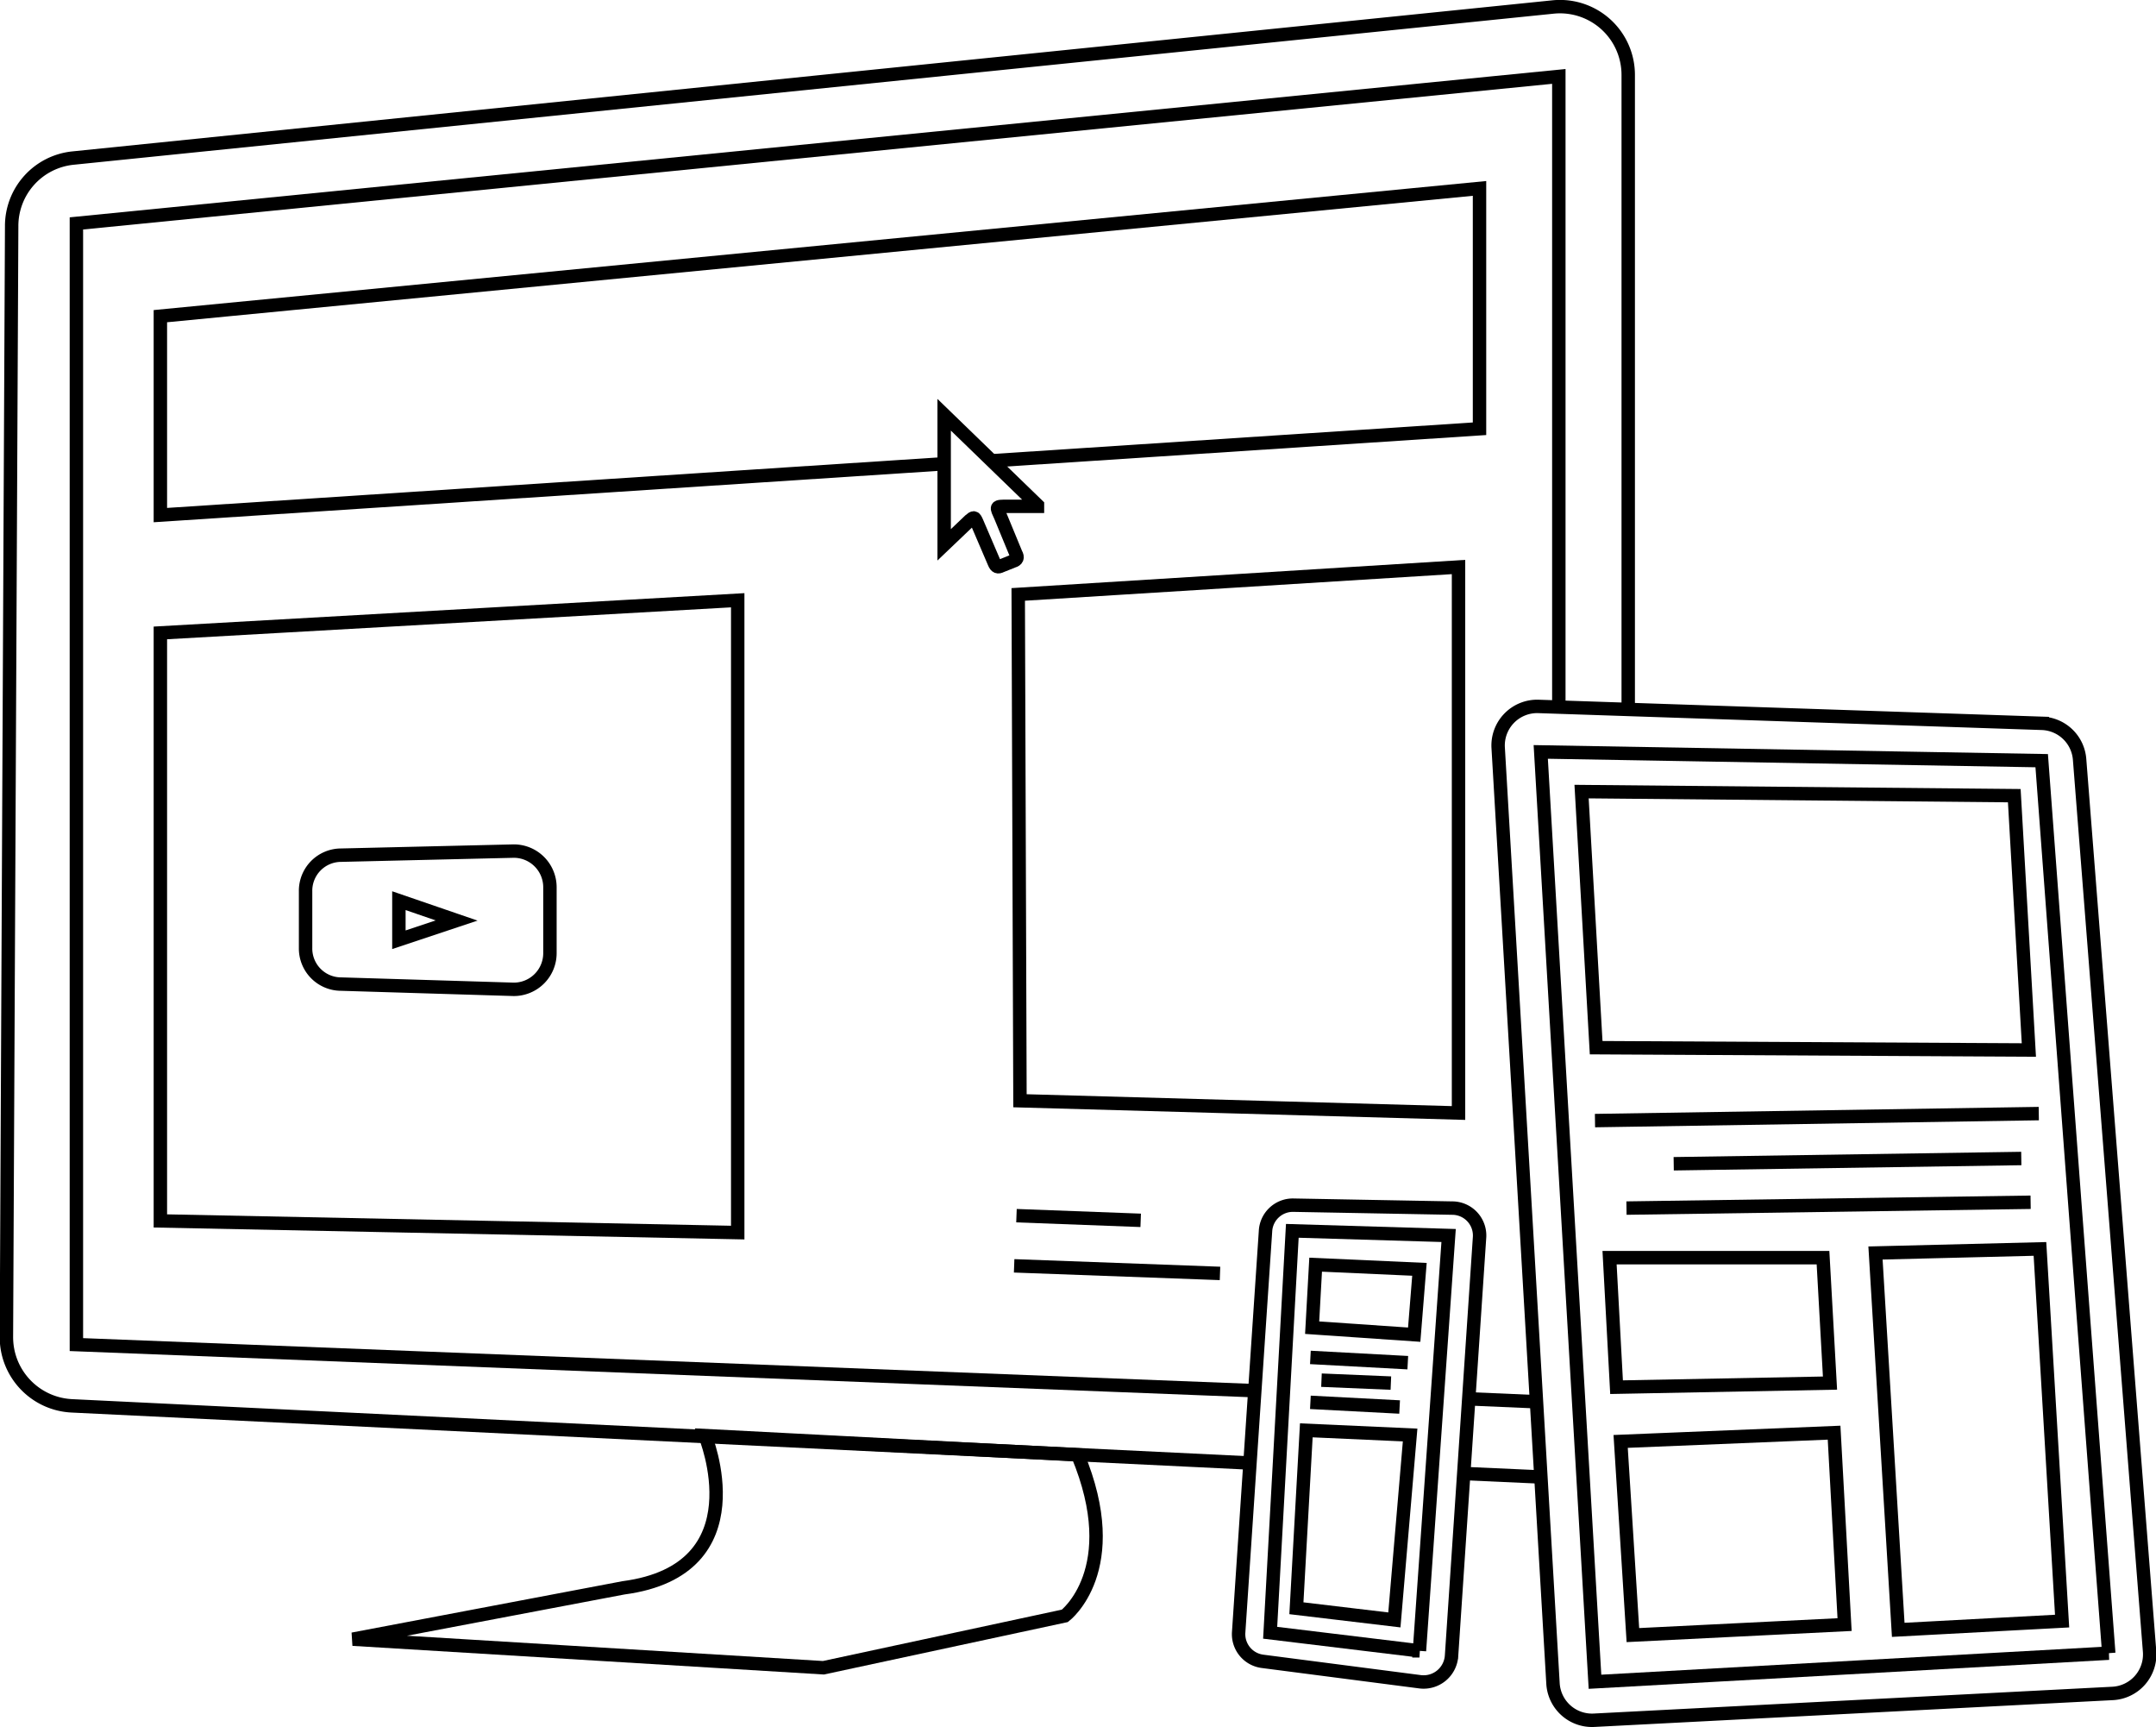 <svg xmlns="http://www.w3.org/2000/svg" viewBox="0 0 369.7 296.1" id="software">
    <g fill="none" stroke="#000000" stroke-width="2.3">
        <path d="M214.3 250.8l-202-9.8c-6.282-.32-11.208-5.5-11.2-11.8L2 38.8a11.7 11.7 0 0 1 10.5-11.7L266.3 1.2a11.7 11.7 0 0 1 12.9 11.7v108.7m-14.9 131.6l-13.3-.6"/>
        <path d="M120.9 246.1s9.5 23-14 26.1L60.5 281l80.7 4.9 41.4-8.9s10.4-7.9 2.2-27.6zm94.2-7.7l-202-7.9V38.3l254.2-25.2v108.1m-3.8 119.1l-11.6-.5"/>
        <path d="M161.9 79.5L27.5 88.3V54.2l226.2-21.9v41.2L169.9 79"/>
        <path d="M126.5 211.3l-99-2V108.5l99-5.6z"/>
        <path d="M263.8 121.1l86.4 2.9a6.7 6.7 0 0 1 6.4 6.2l12 152.9a6.7 6.7 0 0 1-6.3 7.2l-89 4.6a6.7 6.7 0 0 1-7-6.3q-4.7-80.3-9.4-160.4a6.7 6.7 0 0 1 6.9-7.1z"/>
        <path d="M250.1 190.8l-75.2-2.1-.3-86.8 75.5-4.7z"/>
        <path d="M161.9 93.4V71.1l16 15.5v.2h-5.1c-2.2 0-2 0-1.2 1.8l2.6 6.3c.4.7.2 1.1-.5 1.3l-2 .8c-.6.3-.9.2-1.2-.5l-3-7c-.4-.9-.5-.9-1.2-.3z"/>
        <path d="M174.3 208.4l21.3.8m-21.7 7.8l35.3 1.3"/>
        <path d="M221.8 206.6l27.2.5a4.7 4.7 0 0 1 4.7 5.1l-4.8 71.7a4.8 4.8 0 0 1-5.4 4.4l-27-3.5a4.7 4.7 0 0 1-4.1-5q2.3-34.4 4.6-68.7a4.7 4.7 0 0 1 4.8-4.5z"/>
        <path d="M88.1 169.6l-29.6-.9a6.1 6.1 0 0 1-6.1-6.2v-9.7a6.1 6.1 0 0 1 6.1-6.2l29.6-.7a6.2 6.2 0 0 1 6.2 6.2v11.3a6.2 6.2 0 0 1-6.2 6.2z"/>
        <path d="M68.4 154.4v6.7l9.9-3.3z"/>
        <path d="M361.6 283.4l-88.1 4.9-9.3-159.4 85.9 1.5q5.7 76.5 11.5 153z"/>
        <path d="M347.9 180l-74.2-.4-2.5-43.9 74.2.7 2.5 43.6zm5.7 97.9l-28.1 1.5-3.9-64.6 28.2-.7 3.8 63.8zm-39.8-40.8l-36.6.7-1.2-22.2h36.6zm2.5 41.4l-36.3 1.8-2.1-33.2 36.6-1.5z"/>
        <path d="M273.5 192.1l76.1-1.2m-70.7 16.2l69.3-1"/>
        <path d="M287 199.5l59.6-.9"/>
        <path d="M243.4 283l-25.6-3.1 3.8-68.9 26.8.8-5 71.2z"/>
        <path d="M242.5 228.8l-17.5-1.2.6-10.8 17.8.8zm-3.4 48.9l-16.8-2 1.7-30.5 17.8.8z"/>
        <path d="M224.7 232.7l16.7.9m-14.8 3l11.9.5m-13.8 3.3l15.3.8"/>
    </g>
</svg>